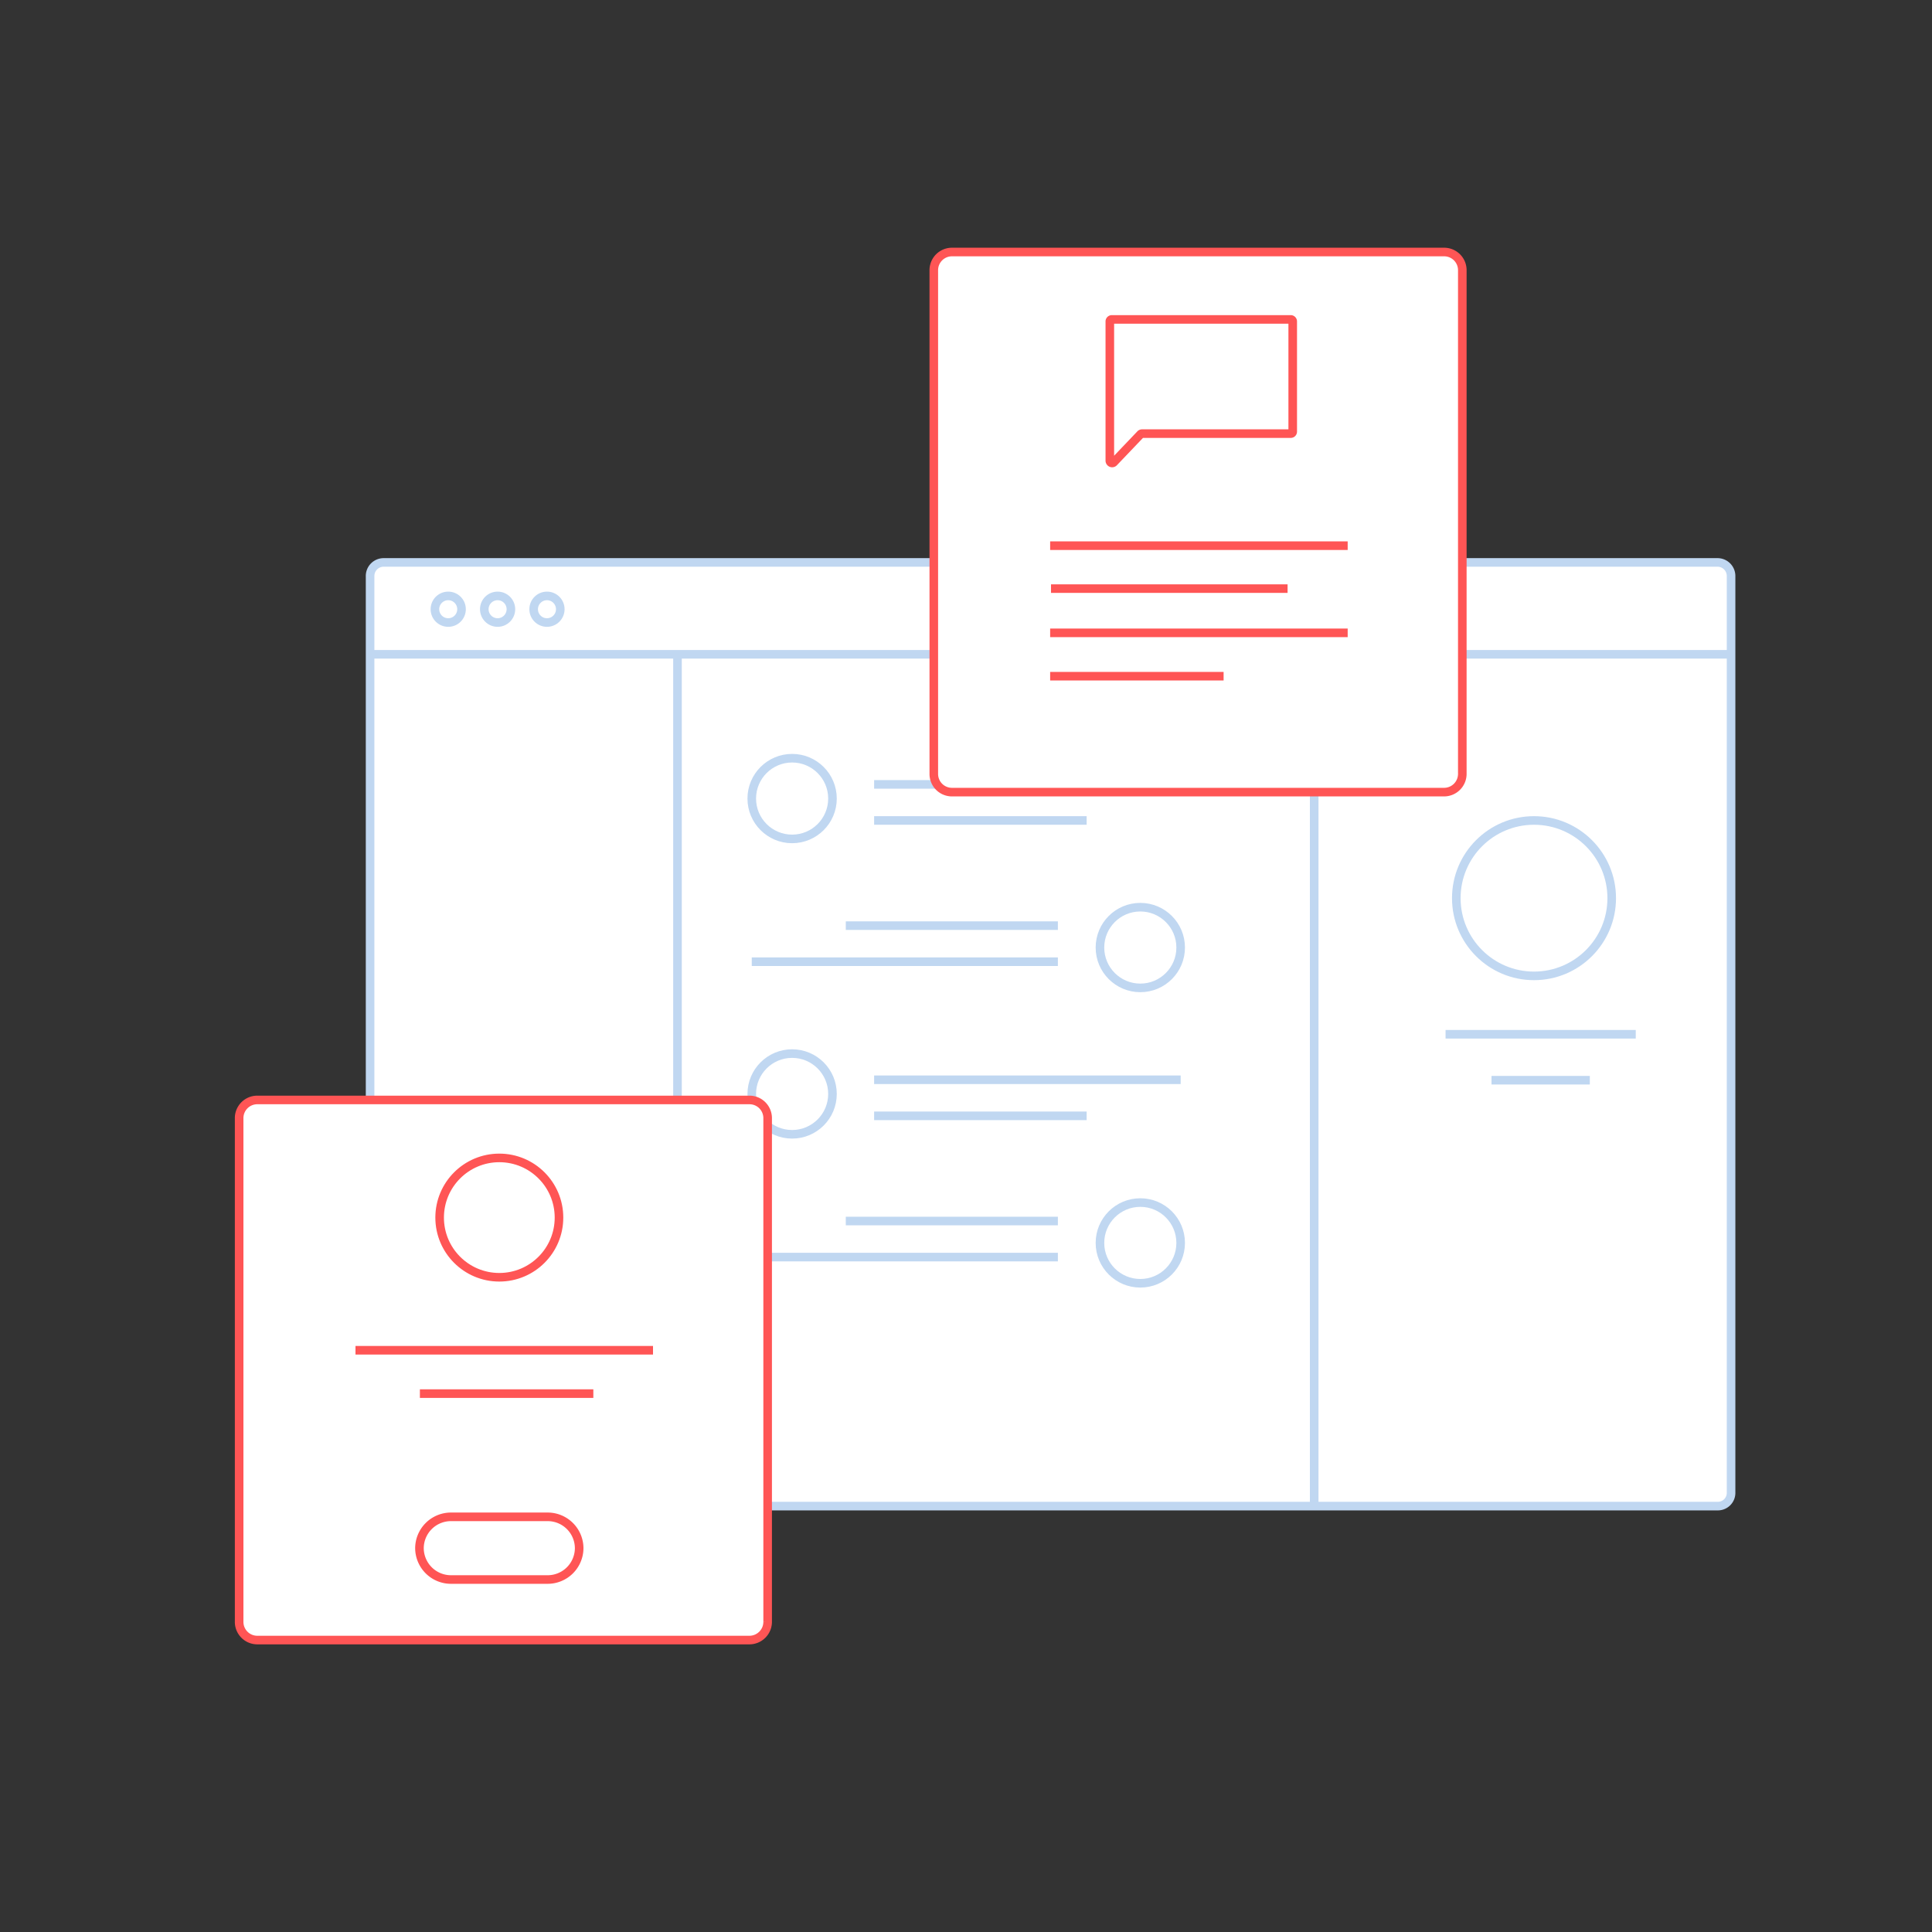 <svg id="Calque_1" data-name="Calque 1" xmlns="http://www.w3.org/2000/svg" viewBox="0 0 450 450"><rect x="0" y="0" width="450" height="450" fill="#333333" stroke="none"/><defs><style>.cls-1,.cls-3{fill:#fff}.cls-1,.cls-2{stroke:#c0d7f1}.cls-1,.cls-2,.cls-3,.cls-4{stroke-miterlimit:10;stroke-width:2px}.cls-2,.cls-4{fill:none}.cls-3,.cls-4{stroke:#f55}</style></defs><path class="cls-1" d="M400.1 350.8H89.4a3.16 3.16 0 01-3.2-3.2V134.2a3.16 3.16 0 013.2-3.2H400a3.16 3.16 0 013.2 3.2v213.4a3.08 3.08 0 01-3.1 3.2z"/><path class="cls-2" d="M86.2 152.4h317.1"/><circle class="cls-1" cx="104.4" cy="141.9" r="3.1"/><circle class="cls-1" cx="115.9" cy="141.9" r="3.1"/><circle class="cls-1" cx="127.4" cy="141.9" r="3.1"/><path class="cls-2" d="M157.8 152.4v198.4m148.3-198.4v198.4"/><circle class="cls-1" cx="357.3" cy="209.2" r="18.1"/><path class="cls-2" d="M336.7 240.9H381m-33.6 10.7h22.9"/><circle class="cls-1" cx="184.5" cy="186" r="9.4"/><path class="cls-2" d="M203.6 182.7H275m-71.4 8.4h49.5"/><circle class="cls-1" cx="265.6" cy="220.7" r="9.4"/><path class="cls-2" d="M246.4 224h-71.3m71.3-8.4H197"/><circle class="cls-1" cx="184.5" cy="254.8" r="9.4"/><path class="cls-2" d="M203.6 251.5H275m-71.4 8.4h49.5"/><circle class="cls-1" cx="265.6" cy="289.5" r="9.4"/><path class="cls-2" d="M246.4 292.8h-71.3m71.3-8.4H197"/><path class="cls-3" d="M174.6 382H59.9a4.23 4.23 0 01-4.2-4.2V260.4a4.23 4.23 0 014.2-4.2h114.7a4.23 4.23 0 014.2 4.2v117.3a4.25 4.25 0 01-4.2 4.3z"/><circle class="cls-3" cx="116.3" cy="283.6" r="13.9"/><path class="cls-4" d="M82.8 314.5h69.3m-54.3 10.1h40.4"/><path class="cls-3" d="M127.6 367.9H105a7.34 7.34 0 01-7.3-7.3 7.34 7.34 0 017.3-7.3h22.6a7.34 7.34 0 017.3 7.3 7.34 7.34 0 01-7.3 7.3zm208.8-183.4H221.7a4.23 4.23 0 01-4.2-4.2V62.9a4.23 4.23 0 014.2-4.2h114.7a4.23 4.23 0 014.2 4.2v117.3a4.25 4.25 0 01-4.2 4.3z"/><path class="cls-4" d="M244.6 127.1h69.3m-69.1 10h55.1m-55.3 10.3h69.3m-69.3 10.1H285"/><path class="cls-3" d="M266 101h34.6a.47.47 0 00.5-.5V74.9a.47.47 0 00-.5-.5H259a.47.47 0 00-.5.5v32.4a.54.54 0 00.9.4l6.2-6.5a.52.52 0 01.4-.2z"/></svg>